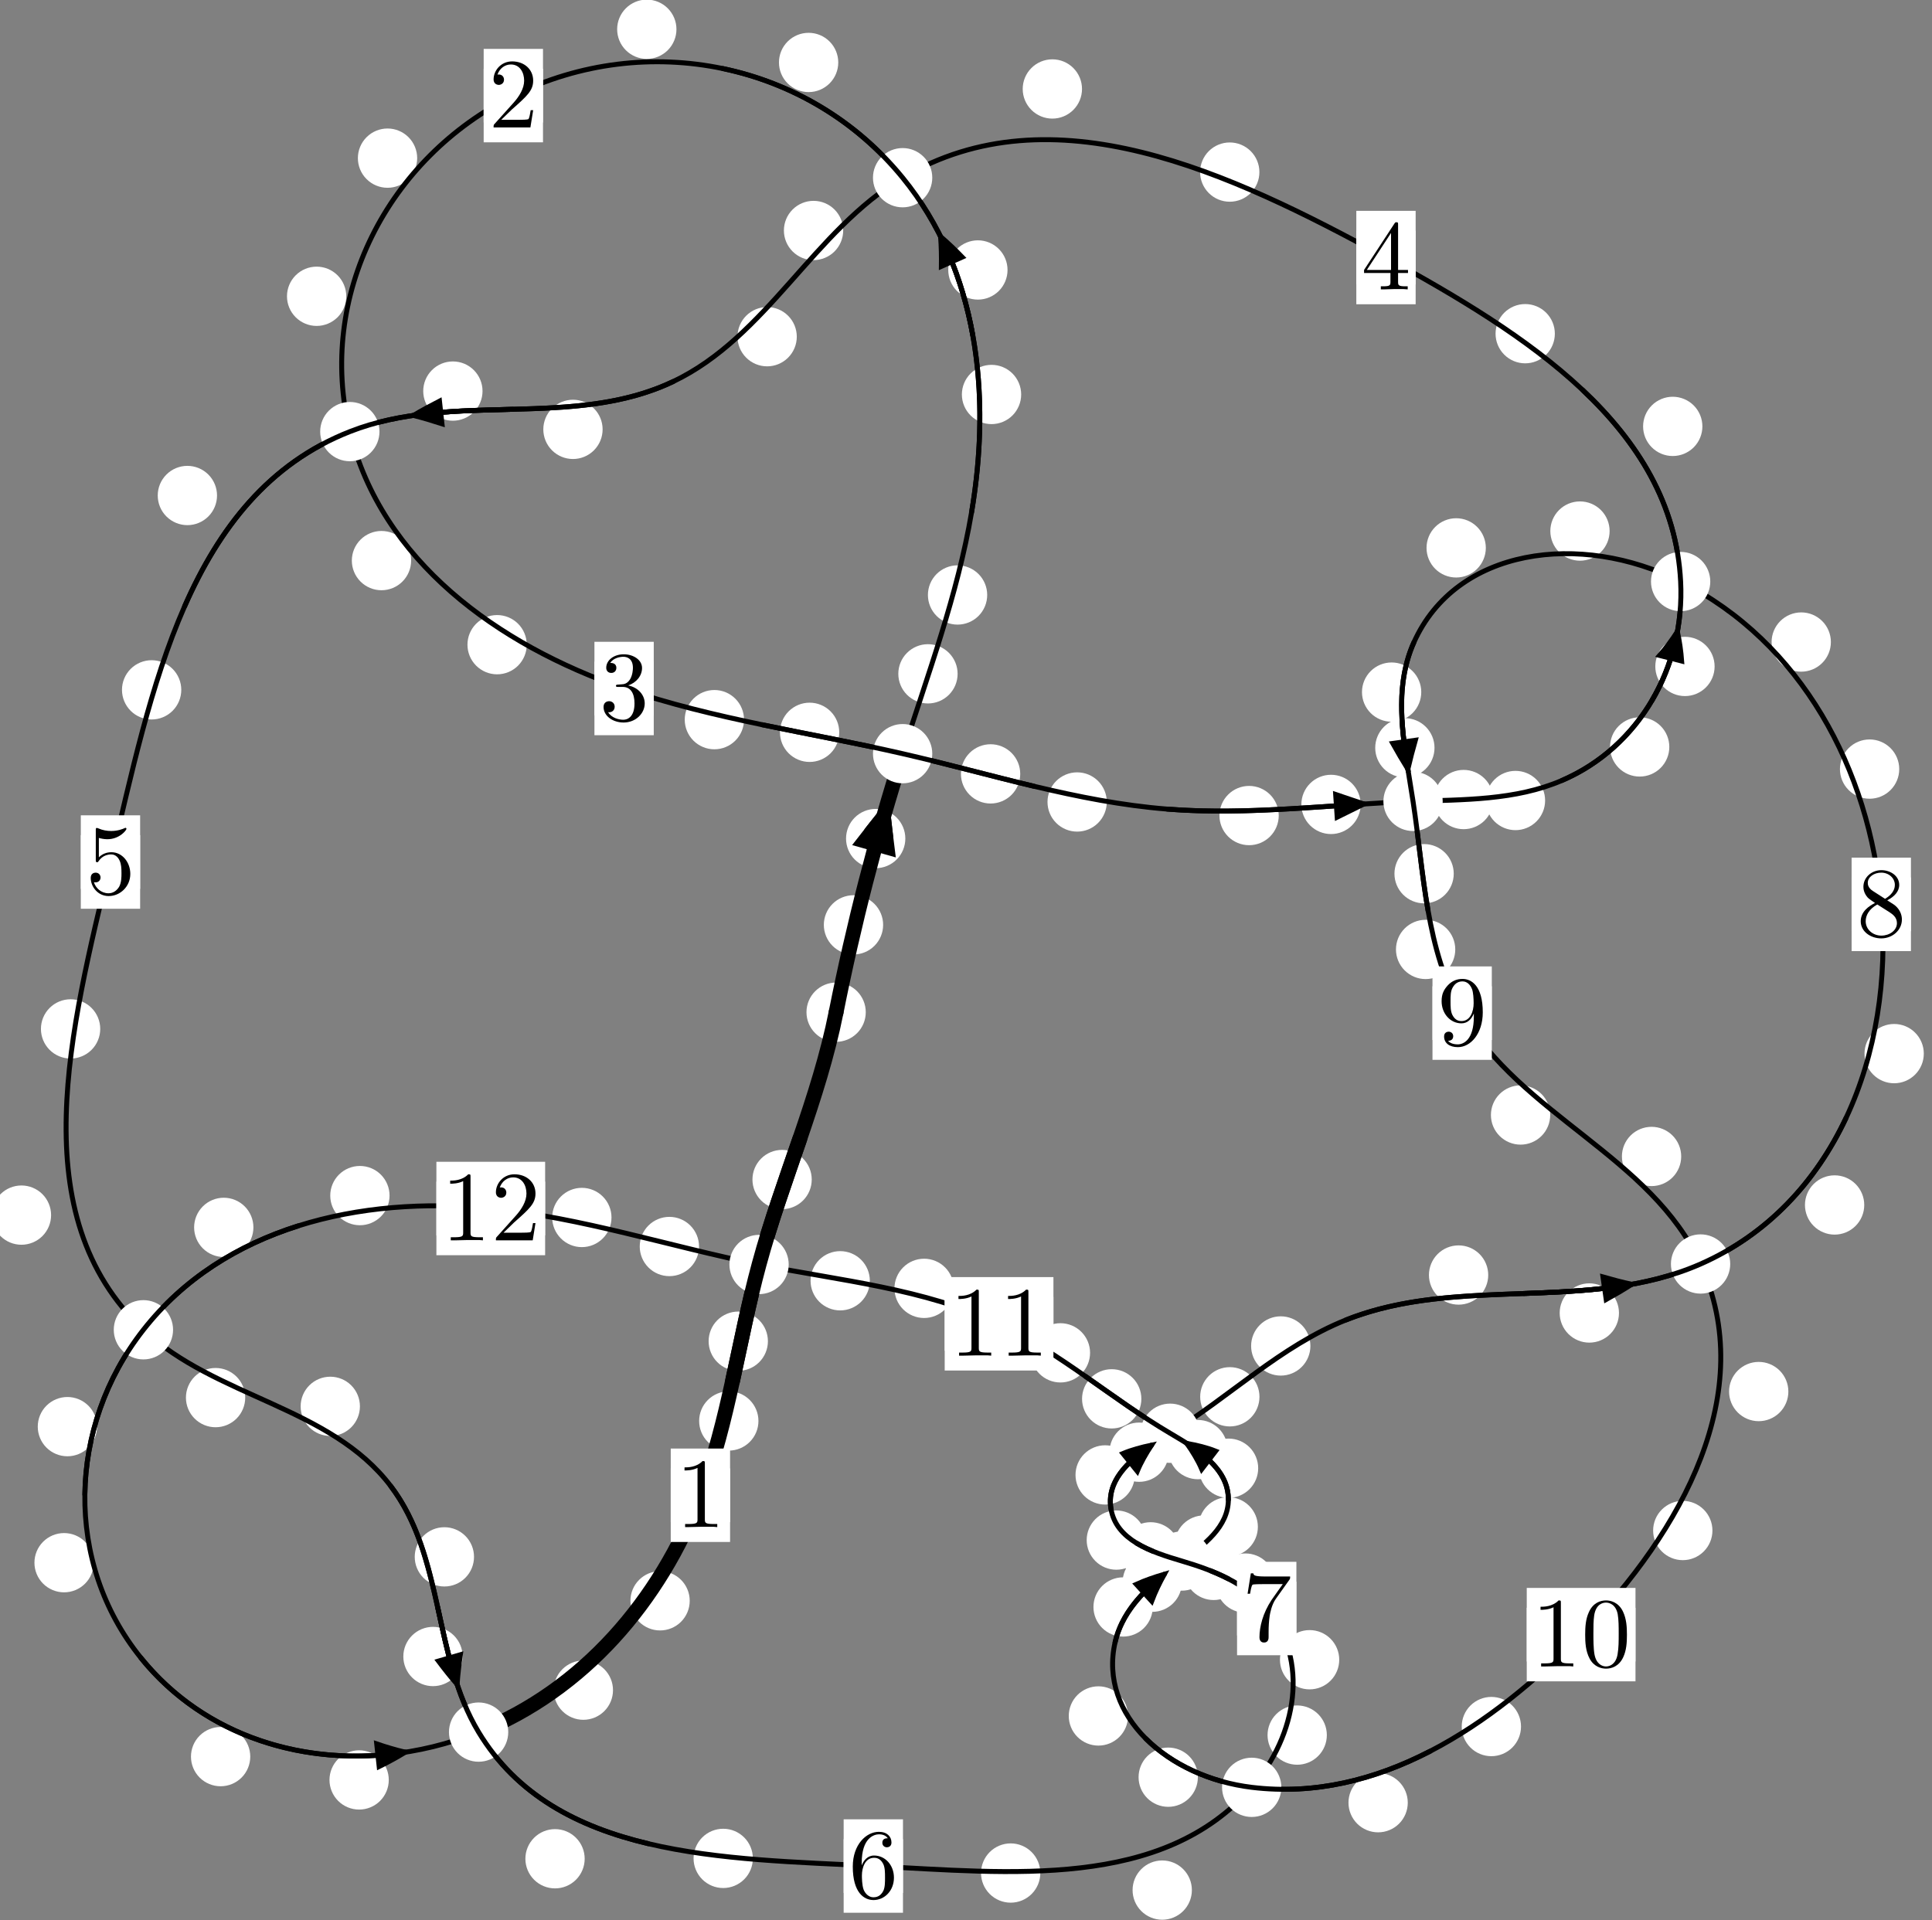 <?xml version="1.0"?>
<!-- Created by MetaPost 1.999 on 2021.07.06:0014 -->
<svg version="1.1" xmlns="http://www.w3.org/2000/svg" xmlns:xlink="http://www.w3.org/1999/xlink" width="194.779" height="193.622" viewBox="0 0 194.779 193.622">
<rect x="0" y="0" width="194.779" height="193.622" fill="#808080" stroke="none"/>
<!-- Original BoundingBox: -91.826279 -117.583771 102.952515 76.037781 -->
  <defs>
    <g transform="scale(0.01,0.01)" id="GLYPHcmr10_48">
      <path style="fill-rule: evenodd;" d="M460 -320C460 -400,455 -480,420 -554C374 -650,292 -666,250 -666C190 -666,117 -640,76 -547C44 -478,39 -400,39 -320C39 -245,43 -155,84 -79C127 2,200 22,249 22C303 22,379 1,423 -94C455 -163,460 -241,460 -320M249 -0C210 -0,151 -25,133 -121C122 -181,122 -273,122 -332C122 -396,122 -462,130 -516C149 -635,224 -644,249 -644C282 -644,348 -626,367 -527C377 -471,377 -395,377 -332C377 -257,377 -189,366 -125C351 -30,294 -0,249 -0"></path>
    </g>
    <g transform="scale(0.01,0.01)" id="GLYPHcmr10_49">
      <path style="fill-rule: evenodd;" d="M294 -640C294 -664,294 -666,271 -666C209 -602,121 -602,89 -602L89 -571C109 -571,168 -571,220 -597L220 -79C220 -43,217 -31,127 -31L95 -31L95 -0L257 -0L130 -3L217 -3L257 -3L297 -3L384 -3L419 -0L419 -31L387 -31C297 -31,294 -42,294 -79"></path>
    </g>
    <g transform="scale(0.01,0.01)" id="GLYPHcmr10_50">
      <path style="fill-rule: evenodd;" d="M127 -77L233 -180C389 -318,449 -372,449 -472C449 -586,359 -666,237 -666C124 -666,50 -574,50 -485C50 -429,100 -429,103 -429C120 -429,155 -441,155 -482C155 -508,137 -534,102 -534C94 -534,92 -534,89 -533C112 -598,166 -635,224 -635C315 -635,358 -554,358 -472C358 -392,308 -313,253 -251L61 -37C50 -26,50 -24,50 -0L421 -0L449 -174L424 -174C419 -144,412 -100,402 -85C395 -77,329 -77,307 -77"></path>
    </g>
    <g transform="scale(0.01,0.01)" id="GLYPHcmr10_51">
      <path style="fill-rule: evenodd;" d="M290 -352C372 -379,430 -449,430 -528C430 -610,342 -666,246 -666C145 -666,69 -606,69 -530C69 -497,91 -478,120 -478C151 -478,171 -500,171 -529C171 -579,124 -579,109 -579C140 -628,206 -641,242 -641C283 -641,338 -619,338 -529C338 -517,336 -459,310 -415C280 -367,246 -364,221 -363C213 -362,189 -360,182 -360C174 -359,167 -358,167 -348C167 -337,174 -337,191 -337L235 -337C317 -337,354 -269,354 -171C354 -35,285 -6,241 -6C198 -6,123 -23,88 -82C123 -77,154 -99,154 -137C154 -173,127 -193,98 -193C74 -193,42 -179,42 -135C42 -44,135 22,244 22C366 22,457 -69,457 -171C457 -253,394 -331,290 -352"></path>
    </g>
    <g transform="scale(0.01,0.01)" id="GLYPHcmr10_52">
      <path style="fill-rule: evenodd;" d="M294 -165L294 -78C294 -42,292 -31,218 -31L197 -31L197 -0L332 -0L238 -3L290 -3L332 -3L374 -3L427 -3L468 -0L468 -31L447 -31C373 -31,371 -42,371 -78L371 -165L471 -165L471 -196L371 -196L371 -651C371 -671,371 -677,355 -677C346 -677,343 -677,335 -665L28 -196L28 -165M300 -196L56 -196L300 -569"></path>
    </g>
    <g transform="scale(0.01,0.01)" id="GLYPHcmr10_53">
      <path style="fill-rule: evenodd;" d="M449 -201C449 -320,367 -420,259 -420C211 -420,168 -404,132 -369L132 -564C152 -558,185 -551,217 -551C340 -551,410 -642,410 -655C410 -661,407 -666,400 -666C399 -666,397 -666,392 -663C372 -654,323 -634,256 -634C216 -634,170 -641,123 -662C115 -665,113 -665,111 -665C101 -665,101 -657,101 -641L101 -345C101 -327,101 -319,115 -319C122 -319,124 -322,128 -328C139 -344,176 -398,257 -398C309 -398,334 -352,342 -334C358 -297,360 -258,360 -208C360 -173,360 -113,336 -71C312 -32,275 -6,229 -6C156 -6,99 -59,82 -118C85 -117,88 -116,99 -116C132 -116,149 -141,149 -165C149 -189,132 -214,99 -214C85 -214,50 -207,50 -161C50 -75,119 22,231 22C347 22,449 -74,449 -201"></path>
    </g>
    <g transform="scale(0.01,0.01)" id="GLYPHcmr10_54">
      <path style="fill-rule: evenodd;" d="M132 -328L132 -352C132 -605,256 -641,307 -641C331 -641,373 -635,395 -601C380 -601,340 -601,340 -556C340 -525,364 -510,386 -510C402 -510,432 -519,432 -558C432 -618,388 -666,305 -666C177 -666,42 -537,42 -316C42 -49,158 22,251 22C362 22,457 -72,457 -204C457 -331,368 -427,257 -427C189 -427,152 -376,132 -328M251 -6C188 -6,158 -66,152 -81C134 -128,134 -208,134 -226C134 -304,166 -404,256 -404C272 -404,318 -404,349 -342C367 -305,367 -254,367 -205C367 -157,367 -107,350 -71C320 -11,274 -6,251 -6"></path>
    </g>
    <g transform="scale(0.01,0.01)" id="GLYPHcmr10_55">
      <path style="fill-rule: evenodd;" d="M476 -609C485 -621,485 -623,485 -644L242 -644C120 -644,118 -657,114 -676L89 -676L56 -470L81 -470C84 -486,93 -549,106 -561C113 -567,191 -567,204 -567L411 -567C400 -551,321 -442,299 -409C209 -274,176 -135,176 -33C176 -23,176 22,222 22C268 22,268 -23,268 -33L268 -84C268 -139,271 -194,279 -248C283 -271,297 -357,341 -419"></path>
    </g>
    <g transform="scale(0.01,0.01)" id="GLYPHcmr10_56">
      <path style="fill-rule: evenodd;" d="M163 -457C117 -487,113 -521,113 -538C113 -599,178 -641,249 -641C322 -641,386 -589,386 -517C386 -460,347 -412,287 -377M309 -362C381 -399,430 -451,430 -517C430 -609,341 -666,250 -666C150 -666,69 -592,69 -499C69 -481,71 -436,113 -389C124 -377,161 -352,186 -335C128 -306,42 -250,42 -151C42 -45,144 22,249 22C362 22,457 -61,457 -168C457 -204,446 -249,408 -291C389 -312,373 -322,309 -362M209 -320L332 -242C360 -223,407 -193,407 -132C407 -58,332 -6,250 -6C164 -6,92 -68,92 -151C92 -209,124 -273,209 -320"></path>
    </g>
    <g transform="scale(0.01,0.01)" id="GLYPHcmr10_57">
      <path style="fill-rule: evenodd;" d="M367 -318L367 -286C367 -52,263 -6,205 -6C188 -6,134 -8,107 -42C151 -42,159 -71,159 -88C159 -119,135 -134,113 -134C97 -134,67 -125,67 -86C67 -19,121 22,206 22C335 22,457 -114,457 -329C457 -598,342 -666,253 -666C198 -666,149 -648,106 -603C65 -558,42 -516,42 -441C42 -316,130 -218,242 -218C303 -218,344 -260,367 -318M243 -241C227 -241,181 -241,150 -304C132 -341,132 -391,132 -440C132 -494,132 -541,153 -578C180 -628,218 -641,253 -641C299 -641,332 -607,349 -562C361 -530,365 -467,365 -421C365 -338,331 -241,243 -241"></path>
    </g>
  </defs>
  <path d="M89.035 93.261C89.035 92.469,88.72 91.708,88.159 91.148C87.599 90.587,86.839 90.273,86.046 90.273C85.253 90.273,84.493 90.587,83.933 91.148C83.372 91.708,83.057 92.469,83.057 93.261C83.057 94.054,83.372 94.814,83.933 95.375C84.493 95.935,85.253 96.25,86.046 96.25C86.839 96.25,87.599 95.935,88.159 95.375C88.72 94.814,89.035 94.054,89.035 93.261Z" style="fill: rgb(100%,100%,100%);stroke: none;"></path>
  <path d="M87.284 102.068C87.284 101.275,86.969 100.515,86.409 99.955C85.848 99.394,85.088 99.079,84.295 99.079C83.503 99.079,82.742 99.394,82.182 99.955C81.621 100.515,81.307 101.275,81.307 102.068C81.307 102.861,81.621 103.621,82.182 104.181C82.742 104.742,83.503 105.057,84.295 105.057C85.088 105.057,85.848 104.742,86.409 104.181C86.969 103.621,87.284 102.861,87.284 102.068Z" style="fill: rgb(100%,100%,100%);stroke: none;"></path>
  <path d="M96.544 67.948C96.544 67.155,96.229 66.395,95.668 65.834C95.108 65.274,94.348 64.959,93.555 64.959C92.762 64.959,92.002 65.274,91.442 65.834C90.881 66.395,90.566 67.155,90.566 67.948C90.566 68.74,90.881 69.5,91.442 70.061C92.002 70.621,92.762 70.936,93.555 70.936C94.348 70.936,95.108 70.621,95.668 70.061C96.229 69.5,96.544 68.74,96.544 67.948Z" style="fill: rgb(100%,100%,100%);stroke: none;"></path>
  <path d="M91.273 84.559C91.273 83.766,90.958 83.006,90.398 82.445C89.837 81.885,89.077 81.57,88.284 81.57C87.492 81.57,86.732 81.885,86.171 82.445C85.611 83.006,85.296 83.766,85.296 84.559C85.296 85.351,85.611 86.111,86.171 86.672C86.732 87.232,87.492 87.547,88.284 87.547C89.077 87.547,89.837 87.232,90.398 86.672C90.958 86.111,91.273 85.351,91.273 84.559Z" style="fill: rgb(100%,100%,100%);stroke: none;"></path>
  <path d="M102.952 39.779C102.952 38.986,102.637 38.226,102.076 37.665C101.516 37.105,100.756 36.79,99.963 36.79C99.17 36.79,98.41 37.105,97.85 37.665C97.289 38.226,96.974 38.986,96.974 39.779C96.974 40.571,97.289 41.331,97.85 41.892C98.41 42.452,99.17 42.767,99.963 42.767C100.756 42.767,101.516 42.452,102.076 41.892C102.637 41.331,102.952 40.571,102.952 39.779Z" style="fill: rgb(100%,100%,100%);stroke: none;"></path>
  <path d="M99.527 59.997C99.527 59.204,99.212 58.444,98.652 57.883C98.091 57.323,97.331 57.008,96.538 57.008C95.746 57.008,94.985 57.323,94.425 57.883C93.865 58.444,93.55 59.204,93.55 59.997C93.55 60.789,93.865 61.549,94.425 62.11C94.985 62.67,95.746 62.985,96.538 62.985C97.331 62.985,98.091 62.67,98.652 62.11C99.212 61.549,99.527 60.789,99.527 59.997Z" style="fill: rgb(100%,100%,100%);stroke: none;"></path>
  <path d="M84.511 6.298C84.511 5.505,84.196 4.745,83.635 4.185C83.075 3.624,82.315 3.309,81.522 3.309C80.729 3.309,79.969 3.624,79.409 4.185C78.848 4.745,78.533 5.505,78.533 6.298C78.533 7.091,78.848 7.851,79.409 8.411C79.969 8.972,80.729 9.287,81.522 9.287C82.315 9.287,83.075 8.972,83.635 8.411C84.196 7.851,84.511 7.091,84.511 6.298Z" style="fill: rgb(100%,100%,100%);stroke: none;"></path>
  <path d="M101.577 27.223C101.577 26.431,101.262 25.67,100.702 25.11C100.141 24.549,99.381 24.234,98.589 24.234C97.796 24.234,97.036 24.549,96.475 25.11C95.915 25.67,95.6 26.431,95.6 27.223C95.6 28.016,95.915 28.776,96.475 29.337C97.036 29.897,97.796 30.212,98.589 30.212C99.381 30.212,100.141 29.897,100.702 29.337C101.262 28.776,101.577 28.016,101.577 27.223Z" style="fill: rgb(100%,100%,100%);stroke: none;"></path>
  <path d="M42.059 15.947C42.059 15.154,41.744 14.394,41.183 13.834C40.623 13.273,39.863 12.958,39.07 12.958C38.277 12.958,37.517 13.273,36.957 13.834C36.396 14.394,36.081 15.154,36.081 15.947C36.081 16.74,36.396 17.5,36.957 18.06C37.517 18.621,38.277 18.936,39.07 18.936C39.863 18.936,40.623 18.621,41.183 18.06C41.744 17.5,42.059 16.74,42.059 15.947Z" style="fill: rgb(100%,100%,100%);stroke: none;"></path>
  <path d="M68.198 2.951C68.198 2.158,67.883 1.398,67.322 0.838C66.762 0.277,66.002 -0.038,65.209 -0.038C64.416 -0.038,63.656 0.277,63.096 0.838C62.535 1.398,62.22 2.158,62.22 2.951C62.22 3.744,62.535 4.504,63.096 5.064C63.656 5.625,64.416 5.94,65.209 5.94C66.002 5.94,66.762 5.625,67.322 5.064C67.883 4.504,68.198 3.744,68.198 2.951Z" style="fill: rgb(100%,100%,100%);stroke: none;"></path>
  <path d="M41.449 56.53C41.449 55.738,41.134 54.977,40.573 54.417C40.013 53.857,39.253 53.542,38.46 53.542C37.667 53.542,36.907 53.857,36.347 54.417C35.786 54.977,35.471 55.738,35.471 56.53C35.471 57.323,35.786 58.083,36.347 58.644C36.907 59.204,37.667 59.519,38.46 59.519C39.253 59.519,40.013 59.204,40.573 58.644C41.134 58.083,41.449 57.323,41.449 56.53Z" style="fill: rgb(100%,100%,100%);stroke: none;"></path>
  <path d="M34.91 29.877C34.91 29.084,34.595 28.324,34.035 27.764C33.474 27.203,32.714 26.888,31.921 26.888C31.129 26.888,30.369 27.203,29.808 27.764C29.248 28.324,28.933 29.084,28.933 29.877C28.933 30.67,29.248 31.43,29.808 31.99C30.369 32.551,31.129 32.866,31.921 32.866C32.714 32.866,33.474 32.551,34.035 31.99C34.595 31.43,34.91 30.67,34.91 29.877Z" style="fill: rgb(100%,100%,100%);stroke: none;"></path>
  <path d="M75.01 72.569C75.01 71.776,74.695 71.016,74.135 70.456C73.575 69.895,72.814 69.58,72.022 69.58C71.229 69.58,70.469 69.895,69.908 70.456C69.348 71.016,69.033 71.776,69.033 72.569C69.033 73.362,69.348 74.122,69.908 74.682C70.469 75.243,71.229 75.558,72.022 75.558C72.814 75.558,73.575 75.243,74.135 74.682C74.695 74.122,75.01 73.362,75.01 72.569Z" style="fill: rgb(100%,100%,100%);stroke: none;"></path>
  <path d="M53.105 65.01C53.105 64.217,52.79 63.457,52.23 62.896C51.669 62.336,50.909 62.021,50.116 62.021C49.324 62.021,48.563 62.336,48.003 62.896C47.443 63.457,47.128 64.217,47.128 65.01C47.128 65.802,47.443 66.562,48.003 67.123C48.563 67.683,49.324 67.998,50.116 67.998C50.909 67.998,51.669 67.683,52.23 67.123C52.79 66.562,53.105 65.802,53.105 65.01Z" style="fill: rgb(100%,100%,100%);stroke: none;"></path>
  <path d="M102.857 78.037C102.857 77.245,102.542 76.484,101.982 75.924C101.421 75.363,100.661 75.049,99.868 75.049C99.076 75.049,98.315 75.363,97.755 75.924C97.194 76.484,96.879 77.245,96.879 78.037C96.879 78.83,97.194 79.59,97.755 80.151C98.315 80.711,99.076 81.026,99.868 81.026C100.661 81.026,101.421 80.711,101.982 80.151C102.542 79.59,102.857 78.83,102.857 78.037Z" style="fill: rgb(100%,100%,100%);stroke: none;"></path>
  <path d="M84.61 73.846C84.61 73.053,84.295 72.293,83.735 71.732C83.174 71.172,82.414 70.857,81.622 70.857C80.829 70.857,80.069 71.172,79.508 71.732C78.948 72.293,78.633 73.053,78.633 73.846C78.633 74.638,78.948 75.398,79.508 75.959C80.069 76.519,80.829 76.834,81.622 76.834C82.414 76.834,83.174 76.519,83.735 75.959C84.295 75.398,84.61 74.638,84.61 73.846Z" style="fill: rgb(100%,100%,100%);stroke: none;"></path>
  <path d="M128.919 82.24C128.919 81.447,128.604 80.687,128.044 80.126C127.483 79.566,126.723 79.251,125.93 79.251C125.138 79.251,124.377 79.566,123.817 80.126C123.256 80.687,122.941 81.447,122.941 82.24C122.941 83.032,123.256 83.793,123.817 84.353C124.377 84.913,125.138 85.228,125.93 85.228C126.723 85.228,127.483 84.913,128.044 84.353C128.604 83.793,128.919 83.032,128.919 82.24Z" style="fill: rgb(100%,100%,100%);stroke: none;"></path>
  <path d="M111.584 80.87C111.584 80.078,111.269 79.318,110.708 78.757C110.148 78.197,109.388 77.882,108.595 77.882C107.802 77.882,107.042 78.197,106.482 78.757C105.921 79.318,105.606 80.078,105.606 80.87C105.606 81.663,105.921 82.423,106.482 82.984C107.042 83.544,107.802 83.859,108.595 83.859C109.388 83.859,110.148 83.544,110.708 82.984C111.269 82.423,111.584 81.663,111.584 80.87Z" style="fill: rgb(100%,100%,100%);stroke: none;"></path>
  <path d="M150.548 80.625C150.548 79.833,150.233 79.072,149.673 78.512C149.112 77.951,148.352 77.636,147.559 77.636C146.767 77.636,146.006 77.951,145.446 78.512C144.885 79.072,144.571 79.833,144.571 80.625C144.571 81.418,144.885 82.178,145.446 82.739C146.006 83.299,146.767 83.614,147.559 83.614C148.352 83.614,149.112 83.299,149.673 82.739C150.233 82.178,150.548 81.418,150.548 80.625Z" style="fill: rgb(100%,100%,100%);stroke: none;"></path>
  <path d="M137.179 81.116C137.179 80.324,136.864 79.563,136.303 79.003C135.743 78.442,134.983 78.127,134.19 78.127C133.397 78.127,132.637 78.442,132.077 79.003C131.516 79.563,131.201 80.324,131.201 81.116C131.201 81.909,131.516 82.669,132.077 83.23C132.637 83.79,133.397 84.105,134.19 84.105C134.983 84.105,135.743 83.79,136.303 83.23C136.864 82.669,137.179 81.909,137.179 81.116Z" style="fill: rgb(100%,100%,100%);stroke: none;"></path>
  <path d="M168.296 75.32C168.296 74.528,167.981 73.767,167.421 73.207C166.861 72.646,166.1 72.332,165.308 72.332C164.515 72.332,163.755 72.646,163.194 73.207C162.634 73.767,162.319 74.528,162.319 75.32C162.319 76.113,162.634 76.873,163.194 77.434C163.755 77.994,164.515 78.309,165.308 78.309C166.1 78.309,166.861 77.994,167.421 77.434C167.981 76.873,168.296 76.113,168.296 75.32Z" style="fill: rgb(100%,100%,100%);stroke: none;"></path>
  <path d="M155.774 80.722C155.774 79.929,155.459 79.169,154.899 78.609C154.338 78.048,153.578 77.733,152.786 77.733C151.993 77.733,151.233 78.048,150.672 78.609C150.112 79.169,149.797 79.929,149.797 80.722C149.797 81.515,150.112 82.275,150.672 82.835C151.233 83.396,151.993 83.711,152.786 83.711C153.578 83.711,154.338 83.396,154.899 82.835C155.459 82.275,155.774 81.515,155.774 80.722Z" style="fill: rgb(100%,100%,100%);stroke: none;"></path>
  <path d="M171.63 42.997C171.63 42.204,171.315 41.444,170.755 40.883C170.194 40.323,169.434 40.008,168.641 40.008C167.849 40.008,167.088 40.323,166.528 40.883C165.967 41.444,165.653 42.204,165.653 42.997C165.653 43.789,165.967 44.549,166.528 45.11C167.088 45.67,167.849 45.985,168.641 45.985C169.434 45.985,170.194 45.67,170.755 45.11C171.315 44.549,171.63 43.789,171.63 42.997Z" style="fill: rgb(100%,100%,100%);stroke: none;"></path>
  <path d="M172.862 67.203C172.862 66.41,172.547 65.65,171.986 65.089C171.426 64.529,170.666 64.214,169.873 64.214C169.08 64.214,168.32 64.529,167.76 65.089C167.199 65.65,166.884 66.41,166.884 67.203C166.884 67.995,167.199 68.755,167.76 69.316C168.32 69.876,169.08 70.191,169.873 70.191C170.666 70.191,171.426 69.876,171.986 69.316C172.547 68.755,172.862 67.995,172.862 67.203Z" style="fill: rgb(100%,100%,100%);stroke: none;"></path>
  <path d="M126.969 17.354C126.969 16.561,126.654 15.801,126.093 15.24C125.533 14.68,124.773 14.365,123.98 14.365C123.187 14.365,122.427 14.68,121.867 15.24C121.306 15.801,120.991 16.561,120.991 17.354C120.991 18.146,121.306 18.907,121.867 19.467C122.427 20.028,123.187 20.342,123.98 20.342C124.773 20.342,125.533 20.028,126.093 19.467C126.654 18.907,126.969 18.146,126.969 17.354Z" style="fill: rgb(100%,100%,100%);stroke: none;"></path>
  <path d="M156.755 33.649C156.755 32.857,156.44 32.096,155.88 31.536C155.319 30.975,154.559 30.661,153.766 30.661C152.974 30.661,152.214 30.975,151.653 31.536C151.093 32.096,150.778 32.857,150.778 33.649C150.778 34.442,151.093 35.202,151.653 35.763C152.214 36.323,152.974 36.638,153.766 36.638C154.559 36.638,155.319 36.323,155.88 35.763C156.44 35.202,156.755 34.442,156.755 33.649Z" style="fill: rgb(100%,100%,100%);stroke: none;"></path>
  <path d="M85.009 23.242C85.009 22.449,84.694 21.689,84.133 21.128C83.573 20.568,82.813 20.253,82.02 20.253C81.227 20.253,80.467 20.568,79.907 21.128C79.346 21.689,79.031 22.449,79.031 23.242C79.031 24.034,79.346 24.794,79.907 25.355C80.467 25.915,81.227 26.23,82.02 26.23C82.813 26.23,83.573 25.915,84.133 25.355C84.694 24.794,85.009 24.034,85.009 23.242Z" style="fill: rgb(100%,100%,100%);stroke: none;"></path>
  <path d="M109.085 8.971C109.085 8.178,108.77 7.418,108.209 6.858C107.649 6.297,106.889 5.982,106.096 5.982C105.303 5.982,104.543 6.297,103.983 6.858C103.422 7.418,103.107 8.178,103.107 8.971C103.107 9.764,103.422 10.524,103.983 11.084C104.543 11.645,105.303 11.96,106.096 11.96C106.889 11.96,107.649 11.645,108.209 11.084C108.77 10.524,109.085 9.764,109.085 8.971Z" style="fill: rgb(100%,100%,100%);stroke: none;"></path>
  <path d="M60.754 43.297C60.754 42.505,60.439 41.745,59.878 41.184C59.318 40.624,58.558 40.309,57.765 40.309C56.972 40.309,56.212 40.624,55.652 41.184C55.091 41.745,54.776 42.505,54.776 43.297C54.776 44.09,55.091 44.85,55.652 45.411C56.212 45.971,56.972 46.286,57.765 46.286C58.558 46.286,59.318 45.971,59.878 45.411C60.439 44.85,60.754 44.09,60.754 43.297Z" style="fill: rgb(100%,100%,100%);stroke: none;"></path>
  <path d="M80.33 33.952C80.33 33.159,80.015 32.399,79.454 31.839C78.894 31.278,78.134 30.963,77.341 30.963C76.548 30.963,75.788 31.278,75.228 31.839C74.667 32.399,74.352 33.159,74.352 33.952C74.352 34.745,74.667 35.505,75.228 36.065C75.788 36.626,76.548 36.941,77.341 36.941C78.134 36.941,78.894 36.626,79.454 36.065C80.015 35.505,80.33 34.745,80.33 33.952Z" style="fill: rgb(100%,100%,100%);stroke: none;"></path>
  <path d="M21.88 49.966C21.88 49.173,21.565 48.413,21.005 47.853C20.444 47.292,19.684 46.977,18.891 46.977C18.099 46.977,17.338 47.292,16.778 47.853C16.217 48.413,15.903 49.173,15.903 49.966C15.903 50.759,16.217 51.519,16.778 52.079C17.338 52.64,18.099 52.955,18.891 52.955C19.684 52.955,20.444 52.64,21.005 52.079C21.565 51.519,21.88 50.759,21.88 49.966Z" style="fill: rgb(100%,100%,100%);stroke: none;"></path>
  <path d="M48.647 39.435C48.647 38.643,48.332 37.882,47.771 37.322C47.211 36.761,46.451 36.447,45.658 36.447C44.865 36.447,44.105 36.761,43.545 37.322C42.984 37.882,42.669 38.643,42.669 39.435C42.669 40.228,42.984 40.988,43.545 41.549C44.105 42.109,44.865 42.424,45.658 42.424C46.451 42.424,47.211 42.109,47.771 41.549C48.332 40.988,48.647 40.228,48.647 39.435Z" style="fill: rgb(100%,100%,100%);stroke: none;"></path>
  <path d="M10.105 103.753C10.105 102.961,9.79 102.2,9.229 101.64C8.669 101.079,7.908 100.765,7.116 100.765C6.323 100.765,5.563 101.079,5.002 101.64C4.442 102.2,4.127 102.961,4.127 103.753C4.127 104.546,4.442 105.306,5.002 105.867C5.563 106.427,6.323 106.742,7.116 106.742C7.908 106.742,8.669 106.427,9.229 105.867C9.79 105.306,10.105 104.546,10.105 103.753Z" style="fill: rgb(100%,100%,100%);stroke: none;"></path>
  <path d="M18.276 69.563C18.276 68.771,17.961 68.011,17.4 67.45C16.84 66.89,16.08 66.575,15.287 66.575C14.494 66.575,13.734 66.89,13.174 67.45C12.613 68.011,12.298 68.771,12.298 69.563C12.298 70.356,12.613 71.116,13.174 71.677C13.734 72.237,14.494 72.552,15.287 72.552C16.08 72.552,16.84 72.237,17.4 71.677C17.961 71.116,18.276 70.356,18.276 69.563Z" style="fill: rgb(100%,100%,100%);stroke: none;"></path>
  <path d="M24.722 140.934C24.722 140.141,24.407 139.381,23.847 138.82C23.286 138.26,22.526 137.945,21.734 137.945C20.941 137.945,20.181 138.26,19.62 138.82C19.06 139.381,18.745 140.141,18.745 140.934C18.745 141.726,19.06 142.486,19.62 143.047C20.181 143.607,20.941 143.922,21.734 143.922C22.526 143.922,23.286 143.607,23.847 143.047C24.407 142.486,24.722 141.726,24.722 140.934Z" style="fill: rgb(100%,100%,100%);stroke: none;"></path>
  <path d="M5.151 122.531C5.151 121.738,4.836 120.978,4.276 120.417C3.715 119.857,2.955 119.542,2.162 119.542C1.37 119.542,0.61 119.857,0.049 120.417C-0.511 120.978,-0.826 121.738,-0.826 122.531C-0.826 123.323,-0.511 124.083,0.049 124.644C0.61 125.204,1.37 125.519,2.162 125.519C2.955 125.519,3.715 125.204,4.276 124.644C4.836 124.083,5.151 123.323,5.151 122.531Z" style="fill: rgb(100%,100%,100%);stroke: none;"></path>
  <path d="M47.789 156.992C47.789 156.199,47.474 155.439,46.914 154.878C46.353 154.318,45.593 154.003,44.801 154.003C44.008 154.003,43.248 154.318,42.687 154.878C42.127 155.439,41.812 156.199,41.812 156.992C41.812 157.784,42.127 158.545,42.687 159.105C43.248 159.666,44.008 159.98,44.801 159.98C45.593 159.98,46.353 159.666,46.914 159.105C47.474 158.545,47.789 157.784,47.789 156.992Z" style="fill: rgb(100%,100%,100%);stroke: none;"></path>
  <path d="M36.287 141.813C36.287 141.021,35.972 140.26,35.412 139.7C34.851 139.139,34.091 138.825,33.298 138.825C32.506 138.825,31.745 139.139,31.185 139.7C30.625 140.26,30.31 141.021,30.31 141.813C30.31 142.606,30.625 143.366,31.185 143.927C31.745 144.487,32.506 144.802,33.298 144.802C34.091 144.802,34.851 144.487,35.412 143.927C35.972 143.366,36.287 142.606,36.287 141.813Z" style="fill: rgb(100%,100%,100%);stroke: none;"></path>
  <path d="M58.946 187.435C58.946 186.642,58.631 185.882,58.07 185.321C57.51 184.761,56.75 184.446,55.957 184.446C55.164 184.446,54.404 184.761,53.844 185.321C53.283 185.882,52.968 186.642,52.968 187.435C52.968 188.227,53.283 188.988,53.844 189.548C54.404 190.109,55.164 190.423,55.957 190.423C56.75 190.423,57.51 190.109,58.07 189.548C58.631 188.988,58.946 188.227,58.946 187.435Z" style="fill: rgb(100%,100%,100%);stroke: none;"></path>
  <path d="M46.641 167.04C46.641 166.248,46.326 165.487,45.765 164.927C45.205 164.366,44.445 164.051,43.652 164.051C42.859 164.051,42.099 164.366,41.539 164.927C40.978 165.487,40.663 166.248,40.663 167.04C40.663 167.833,40.978 168.593,41.539 169.154C42.099 169.714,42.859 170.029,43.652 170.029C44.445 170.029,45.205 169.714,45.765 169.154C46.326 168.593,46.641 167.833,46.641 167.04Z" style="fill: rgb(100%,100%,100%);stroke: none;"></path>
  <path d="M104.882 188.874C104.882 188.081,104.567 187.321,104.007 186.761C103.446 186.2,102.686 185.885,101.894 185.885C101.101 185.885,100.341 186.2,99.78 186.761C99.22 187.321,98.905 188.081,98.905 188.874C98.905 189.667,99.22 190.427,99.78 190.987C100.341 191.548,101.101 191.863,101.894 191.863C102.686 191.863,103.446 191.548,104.007 190.987C104.567 190.427,104.882 189.667,104.882 188.874Z" style="fill: rgb(100%,100%,100%);stroke: none;"></path>
  <path d="M75.901 187.397C75.901 186.605,75.586 185.845,75.025 185.284C74.465 184.724,73.705 184.409,72.912 184.409C72.119 184.409,71.359 184.724,70.799 185.284C70.238 185.845,69.923 186.605,69.923 187.397C69.923 188.19,70.238 188.95,70.799 189.511C71.359 190.071,72.119 190.386,72.912 190.386C73.705 190.386,74.465 190.071,75.025 189.511C75.586 188.95,75.901 188.19,75.901 187.397Z" style="fill: rgb(100%,100%,100%);stroke: none;"></path>
  <path d="M133.768 174.964C133.768 174.171,133.454 173.411,132.893 172.851C132.333 172.29,131.572 171.975,130.78 171.975C129.987 171.975,129.227 172.29,128.666 172.851C128.106 173.411,127.791 174.171,127.791 174.964C127.791 175.757,128.106 176.517,128.666 177.077C129.227 177.638,129.987 177.953,130.78 177.953C131.572 177.953,132.333 177.638,132.893 177.077C133.454 176.517,133.768 175.757,133.768 174.964Z" style="fill: rgb(100%,100%,100%);stroke: none;"></path>
  <path d="M120.162 190.595C120.162 189.802,119.847 189.042,119.286 188.482C118.726 187.921,117.966 187.606,117.173 187.606C116.38 187.606,115.62 187.921,115.06 188.482C114.499 189.042,114.184 189.802,114.184 190.595C114.184 191.388,114.499 192.148,115.06 192.708C115.62 193.269,116.38 193.584,117.173 193.584C117.966 193.584,118.726 193.269,119.286 192.708C119.847 192.148,120.162 191.388,120.162 190.595Z" style="fill: rgb(100%,100%,100%);stroke: none;"></path>
  <path d="M128.549 159.636C128.549 158.844,128.234 158.083,127.673 157.523C127.113 156.962,126.353 156.647,125.56 156.647C124.767 156.647,124.007 156.962,123.447 157.523C122.886 158.083,122.571 158.844,122.571 159.636C122.571 160.429,122.886 161.189,123.447 161.75C124.007 162.31,124.767 162.625,125.56 162.625C126.353 162.625,127.113 162.31,127.673 161.75C128.234 161.189,128.549 160.429,128.549 159.636Z" style="fill: rgb(100%,100%,100%);stroke: none;"></path>
  <path d="M135.018 167.365C135.018 166.572,134.703 165.812,134.143 165.252C133.583 164.691,132.822 164.376,132.03 164.376C131.237 164.376,130.477 164.691,129.916 165.252C129.356 165.812,129.041 166.572,129.041 167.365C129.041 168.158,129.356 168.918,129.916 169.478C130.477 170.039,131.237 170.354,132.03 170.354C132.822 170.354,133.583 170.039,134.143 169.478C134.703 168.918,135.018 168.158,135.018 167.365Z" style="fill: rgb(100%,100%,100%);stroke: none;"></path>
  <path d="M118.993 156.485C118.993 155.693,118.678 154.933,118.117 154.372C117.557 153.812,116.797 153.497,116.004 153.497C115.211 153.497,114.451 153.812,113.891 154.372C113.33 154.933,113.015 155.693,113.015 156.485C113.015 157.278,113.33 158.038,113.891 158.599C114.451 159.159,115.211 159.474,116.004 159.474C116.797 159.474,117.557 159.159,118.117 158.599C118.678 158.038,118.993 157.278,118.993 156.485Z" style="fill: rgb(100%,100%,100%);stroke: none;"></path>
  <path d="M125.345 158.357C125.345 157.565,125.03 156.804,124.47 156.244C123.909 155.683,123.149 155.369,122.357 155.369C121.564 155.369,120.804 155.683,120.243 156.244C119.683 156.804,119.368 157.565,119.368 158.357C119.368 159.15,119.683 159.91,120.243 160.471C120.804 161.031,121.564 161.346,122.357 161.346C123.149 161.346,123.909 161.031,124.47 160.471C125.03 159.91,125.345 159.15,125.345 158.357Z" style="fill: rgb(100%,100%,100%);stroke: none;"></path>
  <path d="M114.408 148.729C114.408 147.937,114.093 147.176,113.532 146.616C112.972 146.056,112.212 145.741,111.419 145.741C110.626 145.741,109.866 146.056,109.306 146.616C108.745 147.176,108.43 147.937,108.43 148.729C108.43 149.522,108.745 150.282,109.306 150.843C109.866 151.403,110.626 151.718,111.419 151.718C112.212 151.718,112.972 151.403,113.532 150.843C114.093 150.282,114.408 149.522,114.408 148.729Z" style="fill: rgb(100%,100%,100%);stroke: none;"></path>
  <path d="M115.534 155.3C115.534 154.508,115.219 153.747,114.659 153.187C114.098 152.626,113.338 152.312,112.545 152.312C111.753 152.312,110.992 152.626,110.432 153.187C109.872 153.747,109.557 154.508,109.557 155.3C109.557 156.093,109.872 156.853,110.432 157.414C110.992 157.974,111.753 158.289,112.545 158.289C113.338 158.289,114.098 157.974,114.659 157.414C115.219 156.853,115.534 156.093,115.534 155.3Z" style="fill: rgb(100%,100%,100%);stroke: none;"></path>
  <path d="M126.976 140.851C126.976 140.058,126.662 139.298,126.101 138.738C125.541 138.177,124.78 137.862,123.988 137.862C123.195 137.862,122.435 138.177,121.874 138.738C121.314 139.298,120.999 140.058,120.999 140.851C120.999 141.644,121.314 142.404,121.874 142.964C122.435 143.525,123.195 143.84,123.988 143.84C124.78 143.84,125.541 143.525,126.101 142.964C126.662 142.404,126.976 141.644,126.976 140.851Z" style="fill: rgb(100%,100%,100%);stroke: none;"></path>
  <path d="M117.831 146.438C117.831 145.645,117.516 144.885,116.956 144.324C116.396 143.764,115.635 143.449,114.843 143.449C114.05 143.449,113.29 143.764,112.729 144.324C112.169 144.885,111.854 145.645,111.854 146.438C111.854 147.23,112.169 147.991,112.729 148.551C113.29 149.112,114.05 149.426,114.843 149.426C115.635 149.426,116.396 149.112,116.956 148.551C117.516 147.991,117.831 147.23,117.831 146.438Z" style="fill: rgb(100%,100%,100%);stroke: none;"></path>
  <path d="M150.039 128.572C150.039 127.779,149.724 127.019,149.164 126.458C148.603 125.898,147.843 125.583,147.05 125.583C146.258 125.583,145.497 125.898,144.937 126.458C144.377 127.019,144.062 127.779,144.062 128.572C144.062 129.364,144.377 130.124,144.937 130.685C145.497 131.245,146.258 131.56,147.05 131.56C147.843 131.56,148.603 131.245,149.164 130.685C149.724 130.124,150.039 129.364,150.039 128.572Z" style="fill: rgb(100%,100%,100%);stroke: none;"></path>
  <path d="M132.111 135.725C132.111 134.932,131.796 134.172,131.236 133.612C130.675 133.051,129.915 132.736,129.122 132.736C128.33 132.736,127.57 133.051,127.009 133.612C126.449 134.172,126.134 134.932,126.134 135.725C126.134 136.518,126.449 137.278,127.009 137.838C127.57 138.399,128.33 138.714,129.122 138.714C129.915 138.714,130.675 138.399,131.236 137.838C131.796 137.278,132.111 136.518,132.111 135.725Z" style="fill: rgb(100%,100%,100%);stroke: none;"></path>
  <path d="M187.949 121.508C187.949 120.715,187.634 119.955,187.073 119.395C186.513 118.834,185.753 118.519,184.96 118.519C184.167 118.519,183.407 118.834,182.847 119.395C182.286 119.955,181.971 120.715,181.971 121.508C181.971 122.301,182.286 123.061,182.847 123.621C183.407 124.182,184.167 124.497,184.96 124.497C185.753 124.497,186.513 124.182,187.073 123.621C187.634 123.061,187.949 122.301,187.949 121.508Z" style="fill: rgb(100%,100%,100%);stroke: none;"></path>
  <path d="M163.22 132.4C163.22 131.607,162.905 130.847,162.345 130.287C161.784 129.726,161.024 129.411,160.231 129.411C159.439 129.411,158.679 129.726,158.118 130.287C157.558 130.847,157.243 131.607,157.243 132.4C157.243 133.193,157.558 133.953,158.118 134.513C158.679 135.074,159.439 135.389,160.231 135.389C161.024 135.389,161.784 135.074,162.345 134.513C162.905 133.953,163.22 133.193,163.22 132.4Z" style="fill: rgb(100%,100%,100%);stroke: none;"></path>
  <path d="M191.476 77.554C191.476 76.761,191.161 76.001,190.6 75.441C190.04 74.88,189.28 74.565,188.487 74.565C187.694 74.565,186.934 74.88,186.374 75.441C185.813 76.001,185.498 76.761,185.498 77.554C185.498 78.347,185.813 79.107,186.374 79.667C186.934 80.228,187.694 80.543,188.487 80.543C189.28 80.543,190.04 80.228,190.6 79.667C191.161 79.107,191.476 78.347,191.476 77.554Z" style="fill: rgb(100%,100%,100%);stroke: none;"></path>
  <path d="M193.953 106.246C193.953 105.453,193.638 104.693,193.077 104.133C192.517 103.572,191.756 103.257,190.964 103.257C190.171 103.257,189.411 103.572,188.85 104.133C188.29 104.693,187.975 105.453,187.975 106.246C187.975 107.039,188.29 107.799,188.85 108.359C189.411 108.92,190.171 109.235,190.964 109.235C191.756 109.235,192.517 108.92,193.077 108.359C193.638 107.799,193.953 107.039,193.953 106.246Z" style="fill: rgb(100%,100%,100%);stroke: none;"></path>
  <path d="M162.277 53.55C162.277 52.758,161.962 51.998,161.402 51.437C160.841 50.877,160.081 50.562,159.289 50.562C158.496 50.562,157.736 50.877,157.175 51.437C156.615 51.998,156.3 52.758,156.3 53.55C156.3 54.343,156.615 55.103,157.175 55.664C157.736 56.224,158.496 56.539,159.289 56.539C160.081 56.539,160.841 56.224,161.402 55.664C161.962 55.103,162.277 54.343,162.277 53.55Z" style="fill: rgb(100%,100%,100%);stroke: none;"></path>
  <path d="M184.585 64.742C184.585 63.949,184.27 63.189,183.71 62.629C183.149 62.068,182.389 61.753,181.596 61.753C180.804 61.753,180.044 62.068,179.483 62.629C178.923 63.189,178.608 63.949,178.608 64.742C178.608 65.535,178.923 66.295,179.483 66.855C180.044 67.416,180.804 67.731,181.596 67.731C182.389 67.731,183.149 67.416,183.71 66.855C184.27 66.295,184.585 65.535,184.585 64.742Z" style="fill: rgb(100%,100%,100%);stroke: none;"></path>
  <path d="M143.288 69.79C143.288 68.998,142.973 68.237,142.413 67.677C141.852 67.117,141.092 66.802,140.3 66.802C139.507 66.802,138.747 67.117,138.186 67.677C137.626 68.237,137.311 68.998,137.311 69.79C137.311 70.583,137.626 71.343,138.186 71.904C138.747 72.464,139.507 72.779,140.3 72.779C141.092 72.779,141.852 72.464,142.413 71.904C142.973 71.343,143.288 70.583,143.288 69.79Z" style="fill: rgb(100%,100%,100%);stroke: none;"></path>
  <path d="M149.797 55.248C149.797 54.455,149.482 53.695,148.921 53.134C148.361 52.574,147.601 52.259,146.808 52.259C146.015 52.259,145.255 52.574,144.695 53.134C144.134 53.695,143.819 54.455,143.819 55.248C143.819 56.04,144.134 56.801,144.695 57.361C145.255 57.922,146.015 58.236,146.808 58.236C147.601 58.236,148.361 57.922,148.921 57.361C149.482 56.801,149.797 56.04,149.797 55.248Z" style="fill: rgb(100%,100%,100%);stroke: none;"></path>
  <path d="M146.562 88.103C146.562 87.311,146.247 86.55,145.687 85.99C145.126 85.43,144.366 85.115,143.574 85.115C142.781 85.115,142.021 85.43,141.46 85.99C140.9 86.55,140.585 87.311,140.585 88.103C140.585 88.896,140.9 89.656,141.46 90.217C142.021 90.777,142.781 91.092,143.574 91.092C144.366 91.092,145.126 90.777,145.687 90.217C146.247 89.656,146.562 88.896,146.562 88.103Z" style="fill: rgb(100%,100%,100%);stroke: none;"></path>
  <path d="M144.623 75.408C144.623 74.615,144.309 73.855,143.748 73.295C143.188 72.734,142.427 72.419,141.635 72.419C140.842 72.419,140.082 72.734,139.521 73.295C138.961 73.855,138.646 74.615,138.646 75.408C138.646 76.201,138.961 76.961,139.521 77.521C140.082 78.082,140.842 78.397,141.635 78.397C142.427 78.397,143.188 78.082,143.748 77.521C144.309 76.961,144.623 76.201,144.623 75.408Z" style="fill: rgb(100%,100%,100%);stroke: none;"></path>
  <path d="M156.288 112.435C156.288 111.643,155.973 110.883,155.412 110.322C154.852 109.762,154.092 109.447,153.299 109.447C152.506 109.447,151.746 109.762,151.186 110.322C150.625 110.883,150.31 111.643,150.31 112.435C150.31 113.228,150.625 113.988,151.186 114.549C151.746 115.109,152.506 115.424,153.299 115.424C154.092 115.424,154.852 115.109,155.412 114.549C155.973 113.988,156.288 113.228,156.288 112.435Z" style="fill: rgb(100%,100%,100%);stroke: none;"></path>
  <path d="M146.716 95.74C146.716 94.947,146.401 94.187,145.841 93.626C145.28 93.066,144.52 92.751,143.727 92.751C142.935 92.751,142.174 93.066,141.614 93.626C141.053 94.187,140.738 94.947,140.738 95.74C140.738 96.532,141.053 97.293,141.614 97.853C142.174 98.414,142.935 98.729,143.727 98.729C144.52 98.729,145.28 98.414,145.841 97.853C146.401 97.293,146.716 96.532,146.716 95.74Z" style="fill: rgb(100%,100%,100%);stroke: none;"></path>
  <path d="M180.298 140.322C180.298 139.529,179.983 138.769,179.423 138.208C178.862 137.648,178.102 137.333,177.309 137.333C176.517 137.333,175.757 137.648,175.196 138.208C174.636 138.769,174.321 139.529,174.321 140.322C174.321 141.114,174.636 141.874,175.196 142.435C175.757 142.995,176.517 143.31,177.309 143.31C178.102 143.31,178.862 142.995,179.423 142.435C179.983 141.874,180.298 141.114,180.298 140.322Z" style="fill: rgb(100%,100%,100%);stroke: none;"></path>
  <path d="M169.494 116.615C169.494 115.823,169.179 115.063,168.619 114.502C168.058 113.942,167.298 113.627,166.505 113.627C165.713 113.627,164.953 113.942,164.392 114.502C163.832 115.063,163.517 115.823,163.517 116.615C163.517 117.408,163.832 118.168,164.392 118.729C164.953 119.289,165.713 119.604,166.505 119.604C167.298 119.604,168.058 119.289,168.619 118.729C169.179 118.168,169.494 117.408,169.494 116.615Z" style="fill: rgb(100%,100%,100%);stroke: none;"></path>
  <path d="M153.344 174.104C153.344 173.311,153.029 172.551,152.469 171.99C151.908 171.43,151.148 171.115,150.355 171.115C149.563 171.115,148.803 171.43,148.242 171.99C147.682 172.551,147.367 173.311,147.367 174.104C147.367 174.896,147.682 175.656,148.242 176.217C148.803 176.777,149.563 177.092,150.355 177.092C151.148 177.092,151.908 176.777,152.469 176.217C153.029 175.656,153.344 174.896,153.344 174.104Z" style="fill: rgb(100%,100%,100%);stroke: none;"></path>
  <path d="M172.643 154.335C172.643 153.542,172.328 152.782,171.767 152.222C171.207 151.661,170.447 151.346,169.654 151.346C168.861 151.346,168.101 151.661,167.541 152.222C166.98 152.782,166.665 153.542,166.665 154.335C166.665 155.128,166.98 155.888,167.541 156.448C168.101 157.009,168.861 157.324,169.654 157.324C170.447 157.324,171.207 157.009,171.767 156.448C172.328 155.888,172.643 155.128,172.643 154.335Z" style="fill: rgb(100%,100%,100%);stroke: none;"></path>
  <path d="M120.766 179.21C120.766 178.417,120.451 177.657,119.89 177.096C119.33 176.536,118.57 176.221,117.777 176.221C116.984 176.221,116.224 176.536,115.664 177.096C115.103 177.657,114.788 178.417,114.788 179.21C114.788 180.002,115.103 180.763,115.664 181.323C116.224 181.883,116.984 182.198,117.777 182.198C118.57 182.198,119.33 181.883,119.89 181.323C120.451 180.763,120.766 180.002,120.766 179.21Z" style="fill: rgb(100%,100%,100%);stroke: none;"></path>
  <path d="M141.928 181.781C141.928 180.989,141.613 180.228,141.052 179.668C140.492 179.107,139.731 178.792,138.939 178.792C138.146 178.792,137.386 179.107,136.825 179.668C136.265 180.228,135.95 180.989,135.95 181.781C135.95 182.574,136.265 183.334,136.825 183.895C137.386 184.455,138.146 184.77,138.939 184.77C139.731 184.77,140.492 184.455,141.052 183.895C141.613 183.334,141.928 182.574,141.928 181.781Z" style="fill: rgb(100%,100%,100%);stroke: none;"></path>
  <path d="M116.217 162.043C116.217 161.251,115.902 160.49,115.341 159.93C114.781 159.369,114.021 159.055,113.228 159.055C112.435 159.055,111.675 159.369,111.115 159.93C110.554 160.49,110.239 161.251,110.239 162.043C110.239 162.836,110.554 163.596,111.115 164.157C111.675 164.717,112.435 165.032,113.228 165.032C114.021 165.032,114.781 164.717,115.341 164.157C115.902 163.596,116.217 162.836,116.217 162.043Z" style="fill: rgb(100%,100%,100%);stroke: none;"></path>
  <path d="M113.727 173.035C113.727 172.242,113.412 171.482,112.852 170.922C112.291 170.361,111.531 170.046,110.739 170.046C109.946 170.046,109.186 170.361,108.625 170.922C108.065 171.482,107.75 172.242,107.75 173.035C107.75 173.828,108.065 174.588,108.625 175.148C109.186 175.709,109.946 176.024,110.739 176.024C111.531 176.024,112.291 175.709,112.852 175.148C113.412 174.588,113.727 173.828,113.727 173.035Z" style="fill: rgb(100%,100%,100%);stroke: none;"></path>
  <path d="M124.394 155.796C124.394 155.003,124.079 154.243,123.519 153.682C122.958 153.122,122.198 152.807,121.405 152.807C120.613 152.807,119.853 153.122,119.292 153.682C118.732 154.243,118.417 155.003,118.417 155.796C118.417 156.588,118.732 157.348,119.292 157.909C119.853 158.469,120.613 158.784,121.405 158.784C122.198 158.784,122.958 158.469,123.519 157.909C124.079 157.348,124.394 156.588,124.394 155.796Z" style="fill: rgb(100%,100%,100%);stroke: none;"></path>
  <path d="M119.158 159.55C119.158 158.757,118.843 157.997,118.283 157.436C117.722 156.876,116.962 156.561,116.169 156.561C115.377 156.561,114.616 156.876,114.056 157.436C113.495 157.997,113.18 158.757,113.18 159.55C113.18 160.342,113.495 161.102,114.056 161.663C114.616 162.223,115.377 162.538,116.169 162.538C116.962 162.538,117.722 162.223,118.283 161.663C118.843 161.102,119.158 160.342,119.158 159.55Z" style="fill: rgb(100%,100%,100%);stroke: none;"></path>
  <path d="M126.847 148.053C126.847 147.26,126.532 146.5,125.972 145.94C125.412 145.379,124.651 145.064,123.859 145.064C123.066 145.064,122.306 145.379,121.745 145.94C121.185 146.5,120.87 147.26,120.87 148.053C120.87 148.846,121.185 149.606,121.745 150.166C122.306 150.727,123.066 151.042,123.859 151.042C124.651 151.042,125.412 150.727,125.972 150.166C126.532 149.606,126.847 148.846,126.847 148.053Z" style="fill: rgb(100%,100%,100%);stroke: none;"></path>
  <path d="M126.815 153.963C126.815 153.17,126.5 152.41,125.94 151.85C125.379 151.289,124.619 150.974,123.826 150.974C123.034 150.974,122.273 151.289,121.713 151.85C121.152 152.41,120.837 153.17,120.837 153.963C120.837 154.756,121.152 155.516,121.713 156.076C122.273 156.637,123.034 156.952,123.826 156.952C124.619 156.952,125.379 156.637,125.94 156.076C126.5 155.516,126.815 154.756,126.815 153.963Z" style="fill: rgb(100%,100%,100%);stroke: none;"></path>
  <path d="M115.068 141.057C115.068 140.265,114.753 139.504,114.193 138.944C113.632 138.383,112.872 138.068,112.079 138.068C111.286 138.068,110.526 138.383,109.966 138.944C109.405 139.504,109.09 140.265,109.09 141.057C109.09 141.85,109.405 142.61,109.966 143.171C110.526 143.731,111.286 144.046,112.079 144.046C112.872 144.046,113.632 143.731,114.193 143.171C114.753 142.61,115.068 141.85,115.068 141.057Z" style="fill: rgb(100%,100%,100%);stroke: none;"></path>
  <path d="M123.759 146.176C123.759 145.384,123.444 144.623,122.884 144.063C122.323 143.502,121.563 143.187,120.77 143.187C119.978 143.187,119.218 143.502,118.657 144.063C118.097 144.623,117.782 145.384,117.782 146.176C117.782 146.969,118.097 147.729,118.657 148.29C119.218 148.85,119.978 149.165,120.77 149.165C121.563 149.165,122.323 148.85,122.884 148.29C123.444 147.729,123.759 146.969,123.759 146.176Z" style="fill: rgb(100%,100%,100%);stroke: none;"></path>
  <path d="M96.154 129.916C96.154 129.124,95.839 128.363,95.279 127.803C94.718 127.242,93.958 126.927,93.166 126.927C92.373 126.927,91.613 127.242,91.052 127.803C90.492 128.363,90.177 129.124,90.177 129.916C90.177 130.709,90.492 131.469,91.052 132.03C91.613 132.59,92.373 132.905,93.166 132.905C93.958 132.905,94.718 132.59,95.279 132.03C95.839 131.469,96.154 130.709,96.154 129.916Z" style="fill: rgb(100%,100%,100%);stroke: none;"></path>
  <path d="M109.898 136.418C109.898 135.626,109.583 134.865,109.022 134.305C108.462 133.744,107.702 133.43,106.909 133.43C106.116 133.43,105.356 133.744,104.796 134.305C104.235 134.865,103.92 135.626,103.92 136.418C103.92 137.211,104.235 137.971,104.796 138.532C105.356 139.092,106.116 139.407,106.909 139.407C107.702 139.407,108.462 139.092,109.022 138.532C109.583 137.971,109.898 137.211,109.898 136.418Z" style="fill: rgb(100%,100%,100%);stroke: none;"></path>
  <path d="M70.475 125.696C70.475 124.903,70.16 124.143,69.599 123.583C69.039 123.022,68.278 122.707,67.486 122.707C66.693 122.707,65.933 123.022,65.372 123.583C64.812 124.143,64.497 124.903,64.497 125.696C64.497 126.489,64.812 127.249,65.372 127.809C65.933 128.37,66.693 128.685,67.486 128.685C68.278 128.685,69.039 128.37,69.599 127.809C70.16 127.249,70.475 126.489,70.475 125.696Z" style="fill: rgb(100%,100%,100%);stroke: none;"></path>
  <path d="M87.695 129.152C87.695 128.359,87.38 127.599,86.82 127.038C86.259 126.478,85.499 126.163,84.706 126.163C83.914 126.163,83.154 126.478,82.593 127.038C82.033 127.599,81.718 128.359,81.718 129.152C81.718 129.944,82.033 130.704,82.593 131.265C83.154 131.825,83.914 132.14,84.706 132.14C85.499 132.14,86.259 131.825,86.82 131.265C87.38 130.704,87.695 129.944,87.695 129.152Z" style="fill: rgb(100%,100%,100%);stroke: none;"></path>
  <path d="M39.273 120.562C39.273 119.77,38.958 119.009,38.397 118.449C37.837 117.888,37.077 117.574,36.284 117.574C35.491 117.574,34.731 117.888,34.171 118.449C33.61 119.009,33.295 119.77,33.295 120.562C33.295 121.355,33.61 122.115,34.171 122.676C34.731 123.236,35.491 123.551,36.284 123.551C37.077 123.551,37.837 123.236,38.397 122.676C38.958 122.115,39.273 121.355,39.273 120.562Z" style="fill: rgb(100%,100%,100%);stroke: none;"></path>
  <path d="M61.649 122.769C61.649 121.976,61.334 121.216,60.773 120.656C60.213 120.095,59.453 119.78,58.66 119.78C57.867 119.78,57.107 120.095,56.547 120.656C55.986 121.216,55.671 121.976,55.671 122.769C55.671 123.562,55.986 124.322,56.547 124.882C57.107 125.443,57.867 125.758,58.66 125.758C59.453 125.758,60.213 125.443,60.773 124.882C61.334 124.322,61.649 123.562,61.649 122.769Z" style="fill: rgb(100%,100%,100%);stroke: none;"></path>
  <path d="M9.784 143.861C9.784 143.068,9.47 142.308,8.909 141.747C8.349 141.187,7.588 140.872,6.796 140.872C6.003 140.872,5.243 141.187,4.682 141.747C4.122 142.308,3.807 143.068,3.807 143.861C3.807 144.653,4.122 145.413,4.682 145.974C5.243 146.534,6.003 146.849,6.796 146.849C7.588 146.849,8.349 146.534,8.909 145.974C9.47 145.413,9.784 144.653,9.784 143.861Z" style="fill: rgb(100%,100%,100%);stroke: none;"></path>
  <path d="M25.548 123.767C25.548 122.974,25.233 122.214,24.673 121.654C24.112 121.093,23.352 120.778,22.56 120.778C21.767 120.778,21.007 121.093,20.446 121.654C19.886 122.214,19.571 122.974,19.571 123.767C19.571 124.56,19.886 125.32,20.446 125.88C21.007 126.441,21.767 126.756,22.56 126.756C23.352 126.756,24.112 126.441,24.673 125.88C25.233 125.32,25.548 124.56,25.548 123.767Z" style="fill: rgb(100%,100%,100%);stroke: none;"></path>
  <path d="M25.23 177.135C25.23 176.343,24.916 175.582,24.355 175.022C23.795 174.461,23.034 174.147,22.242 174.147C21.449 174.147,20.689 174.461,20.128 175.022C19.568 175.582,19.253 176.343,19.253 177.135C19.253 177.928,19.568 178.688,20.128 179.249C20.689 179.809,21.449 180.124,22.242 180.124C23.034 180.124,23.795 179.809,24.355 179.249C24.916 178.688,25.23 177.928,25.23 177.135Z" style="fill: rgb(100%,100%,100%);stroke: none;"></path>
  <path d="M9.449 157.58C9.449 156.788,9.134 156.027,8.574 155.467C8.013 154.906,7.253 154.592,6.461 154.592C5.668 154.592,4.908 154.906,4.347 155.467C3.787 156.027,3.472 156.788,3.472 157.58C3.472 158.373,3.787 159.133,4.347 159.694C4.908 160.254,5.668 160.569,6.461 160.569C7.253 160.569,8.013 160.254,8.574 159.694C9.134 159.133,9.449 158.373,9.449 157.58Z" style="fill: rgb(100%,100%,100%);stroke: none;"></path>
  <path d="M61.801 170.434C61.801 169.641,61.486 168.881,60.926 168.321C60.365 167.76,59.605 167.445,58.812 167.445C58.02 167.445,57.26 167.76,56.699 168.321C56.139 168.881,55.824 169.641,55.824 170.434C55.824 171.227,56.139 171.987,56.699 172.547C57.26 173.108,58.02 173.423,58.812 173.423C59.605 173.423,60.365 173.108,60.926 172.547C61.486 171.987,61.801 171.227,61.801 170.434Z" style="fill: rgb(100%,100%,100%);stroke: none;"></path>
  <path d="M39.195 179.486C39.195 178.694,38.88 177.934,38.32 177.373C37.76 176.813,36.999 176.498,36.207 176.498C35.414 176.498,34.654 176.813,34.093 177.373C33.533 177.934,33.218 178.694,33.218 179.486C33.218 180.279,33.533 181.039,34.093 181.6C34.654 182.16,35.414 182.475,36.207 182.475C36.999 182.475,37.76 182.16,38.32 181.6C38.88 181.039,39.195 180.279,39.195 179.486Z" style="fill: rgb(100%,100%,100%);stroke: none;"></path>
  <path d="M76.464 143.288C76.464 142.495,76.149 141.735,75.588 141.175C75.028 140.614,74.268 140.299,73.475 140.299C72.682 140.299,71.922 140.614,71.362 141.175C70.801 141.735,70.486 142.495,70.486 143.288C70.486 144.081,70.801 144.841,71.362 145.401C71.922 145.962,72.682 146.277,73.475 146.277C74.268 146.277,75.028 145.962,75.588 145.401C76.149 144.841,76.464 144.081,76.464 143.288Z" style="fill: rgb(100%,100%,100%);stroke: none;"></path>
  <path d="M69.536 161.423C69.536 160.631,69.221 159.871,68.66 159.31C68.1 158.75,67.34 158.435,66.547 158.435C65.754 158.435,64.994 158.75,64.434 159.31C63.873 159.871,63.558 160.631,63.558 161.423C63.558 162.216,63.873 162.976,64.434 163.537C64.994 164.097,65.754 164.412,66.547 164.412C67.34 164.412,68.1 164.097,68.66 163.537C69.221 162.976,69.536 162.216,69.536 161.423Z" style="fill: rgb(100%,100%,100%);stroke: none;"></path>
  <path d="M81.837 118.942C81.837 118.149,81.522 117.389,80.962 116.829C80.401 116.268,79.641 115.953,78.848 115.953C78.056 115.953,77.296 116.268,76.735 116.829C76.175 117.389,75.86 118.149,75.86 118.942C75.86 119.735,76.175 120.495,76.735 121.055C77.296 121.616,78.056 121.931,78.848 121.931C79.641 121.931,80.401 121.616,80.962 121.055C81.522 120.495,81.837 119.735,81.837 118.942Z" style="fill: rgb(100%,100%,100%);stroke: none;"></path>
  <path d="M77.419 135.245C77.419 134.452,77.104 133.692,76.544 133.132C75.983 132.571,75.223 132.256,74.43 132.256C73.638 132.256,72.878 132.571,72.317 133.132C71.757 133.692,71.442 134.452,71.442 135.245C71.442 136.038,71.757 136.798,72.317 137.358C72.878 137.919,73.638 138.234,74.43 138.234C75.223 138.234,75.983 137.919,76.544 137.358C77.104 136.798,77.419 136.038,77.419 135.245Z" style="fill: rgb(100%,100%,100%);stroke: none;"></path>
  <path d="M84.295 102.068C86.046 93.261,88.284 84.559,91 76C93.555 67.948,96.538 59.997,97.95 51.662C99.963 39.779,98.589 27.223,91 17.919C81.522 6.298,65.209 2.951,51.753 9.641C39.07 15.947,31.921 29.877,35.269 43.523C38.46 56.53,50.116 65.01,62.92 69.428C72.022 72.569,81.622 73.846,91 76C99.868 78.037,108.595 80.87,117.674 81.588C125.93 82.24,134.19 81.116,142.46 80.812C147.559 80.625,152.786 80.722,157.483 78.695C165.308 75.32,169.873 67.203,169.437 58.642C168.641 42.997,153.766 33.649,139.732 25.971C123.98 17.354,106.096 8.971,91 17.919C82.02 23.242,77.341 33.952,67.88 38.469C57.765 43.297,45.658 39.435,35.269 43.523C18.891 49.966,15.287 69.563,11.137 86.926C7.116 103.753,2.162 122.531,14.459 134.093C21.734 140.934,33.298 141.813,39.393 149.855C44.801 156.992,43.652 167.04,48.251 174.663C55.957 187.435,72.912 187.397,88.045 188.168C101.894 188.874,117.173 190.595,126.194 180.232C130.78 174.964,132.03 167.365,127.708 162.202C125.56 159.636,122.357 158.357,119.15 157.412C116.004 156.485,112.545 155.3,112.01 152.175C111.419 148.729,114.843 146.438,117.97 144.527C123.988 140.851,129.122 135.725,135.687 133.106C147.05 128.572,160.231 132.4,171.448 127.46C184.96 121.508,190.964 106.246,189.665 91.196C188.487 77.554,181.596 64.742,169.437 58.642C159.289 53.55,146.808 55.248,142.541 64.782C140.3 69.79,141.635 75.408,142.46 80.812C143.574 88.103,143.727 95.74,147.409 102.163C153.299 112.435,166.505 116.615,171.448 127.46C177.309 140.322,169.654 154.335,159.405 164.834C150.355 174.104,138.939 181.781,126.194 180.232C117.777 179.21,110.739 173.035,112.419 165.616C113.228 162.043,116.169 159.55,119.15 157.412C121.405 155.796,123.826 153.963,123.841 151.225C123.859 148.053,120.77 146.176,117.97 144.527C112.079 141.057,106.909 136.418,100.723 133.492C93.166 129.916,84.706 129.152,76.527 127.51C67.486 125.696,58.66 122.769,49.477 121.863C36.284 120.562,22.56 123.767,14.459 134.093C6.796 143.861,6.461 157.58,14.209 167.181C22.242 177.135,36.207 179.486,48.251 174.663C58.812 170.434,66.547 161.423,70.613 150.78C73.475 143.288,74.43 135.245,76.527 127.51C78.848 118.942,82.563 110.779,84.295 102.068" style="stroke:rgb(0%,0%,0%); stroke-width: 0.498;stroke-linecap: round;stroke-linejoin: round;stroke-miterlimit: 10;fill: none;"></path>
  <path d="M84.295 102.068C86.046 93.261,88.284 84.559,91 76" style="stroke:rgb(0%,0%,0%); stroke-width: 1.494;stroke-linecap: round;stroke-linejoin: round;stroke-miterlimit: 10;fill: none;"></path>
  <path d="M48.251 174.663C58.812 170.434,66.547 161.423,70.613 150.78C73.475 143.288,74.43 135.245,76.527 127.51C78.848 118.942,82.563 110.779,84.295 102.068" style="stroke:rgb(0%,0%,0%); stroke-width: 1.494;stroke-linecap: round;stroke-linejoin: round;stroke-miterlimit: 10;fill: none;"></path>
  <path d="M93.989 76C93.989 75.207,93.674 74.447,93.113 73.887C92.553 73.326,91.793 73.011,91 73.011C90.207 73.011,89.447 73.326,88.887 73.887C88.326 74.447,88.011 75.207,88.011 76C88.011 76.793,88.326 77.553,88.887 78.113C89.447 78.674,90.207 78.989,91 78.989C91.793 78.989,92.553 78.674,93.113 78.113C93.674 77.553,93.989 76.793,93.989 76Z" style="fill: rgb(100%,100%,100%);stroke: none;"></path>
  <path d="M76.856 73.084C81.566 74.065,86.311 74.923,91 76C95.434 77.019,99.833 78.236,104.258 79.289" style="stroke:rgb(0%,0%,0%); stroke-width: 0.498;stroke-linecap: round;stroke-linejoin: round;stroke-miterlimit: 10;fill: none;"></path>
  <path d="M38.258 43.523C38.258 42.73,37.943 41.97,37.382 41.409C36.822 40.849,36.062 40.534,35.269 40.534C34.476 40.534,33.716 40.849,33.156 41.409C32.595 41.97,32.28 42.73,32.28 43.523C32.28 44.315,32.595 45.075,33.156 45.636C33.716 46.196,34.476 46.511,35.269 46.511C36.062 46.511,36.822 46.196,37.382 45.636C37.943 45.075,38.258 44.315,38.258 43.523Z" style="fill: rgb(100%,100%,100%);stroke: none;"></path>
  <path d="M51.677 41.274C46.087 41.423,40.463 41.479,35.269 43.523C27.08 46.744,22.085 53.255,18.618 61.13" style="stroke:rgb(0%,0%,0%); stroke-width: 0.498;stroke-linecap: round;stroke-linejoin: round;stroke-miterlimit: 10;fill: none;"></path>
  <path d="M145.449 80.812C145.449 80.02,145.134 79.26,144.573 78.699C144.013 78.139,143.253 77.824,142.46 77.824C141.667 77.824,140.907 78.139,140.347 78.699C139.786 79.26,139.471 80.02,139.471 80.812C139.471 81.605,139.786 82.365,140.347 82.926C140.907 83.486,141.667 83.801,142.46 83.801C143.253 83.801,144.013 83.486,144.573 82.926C145.134 82.365,145.449 81.605,145.449 80.812Z" style="fill: rgb(100%,100%,100%);stroke: none;"></path>
  <path d="M141.351 72.649C141.507 75.355,142.047 78.11,142.46 80.812C143.017 84.458,143.334 88.19,143.971 91.813" style="stroke:rgb(0%,0%,0%); stroke-width: 0.498;stroke-linecap: round;stroke-linejoin: round;stroke-miterlimit: 10;fill: none;"></path>
  <path d="M93.989 17.919C93.989 17.126,93.674 16.366,93.113 15.806C92.553 15.245,91.793 14.93,91 14.93C90.207 14.93,89.447 15.245,88.887 15.806C88.326 16.366,88.011 17.126,88.011 17.919C88.011 18.712,88.326 19.472,88.887 20.032C89.447 20.593,90.207 20.908,91 20.908C91.793 20.908,92.553 20.593,93.113 20.032C93.674 19.472,93.989 18.712,93.989 17.919Z" style="fill: rgb(100%,100%,100%);stroke: none;"></path>
  <path d="M98.076 33.823C97.035 28.036,94.794 22.571,91 17.919C86.261 12.108,79.813 8.366,72.868 6.913" style="stroke:rgb(0%,0%,0%); stroke-width: 0.498;stroke-linecap: round;stroke-linejoin: round;stroke-miterlimit: 10;fill: none;"></path>
  <path d="M17.448 134.093C17.448 133.3,17.133 132.54,16.572 131.98C16.012 131.419,15.251 131.104,14.459 131.104C13.666 131.104,12.906 131.419,12.345 131.98C11.785 132.54,11.47 133.3,11.47 134.093C11.47 134.886,11.785 135.646,12.345 136.206C12.906 136.767,13.666 137.082,14.459 137.082C15.251 137.082,16.012 136.767,16.572 136.206C17.133 135.646,17.448 134.886,17.448 134.093Z" style="fill: rgb(100%,100%,100%);stroke: none;"></path>
  <path d="M30.058 123.618C23.966 125.547,18.509 128.93,14.459 134.093C10.627 138.977,8.628 144.849,8.555 150.7" style="stroke:rgb(0%,0%,0%); stroke-width: 0.498;stroke-linecap: round;stroke-linejoin: round;stroke-miterlimit: 10;fill: none;"></path>
  <path d="M129.182 180.232C129.182 179.44,128.867 178.68,128.307 178.119C127.746 177.559,126.986 177.244,126.194 177.244C125.401 177.244,124.641 177.559,124.08 178.119C123.52 178.68,123.205 179.44,123.205 180.232C123.205 181.025,123.52 181.785,124.08 182.346C124.641 182.906,125.401 183.221,126.194 183.221C126.986 183.221,127.746 182.906,128.307 182.346C128.867 181.785,129.182 181.025,129.182 180.232Z" style="fill: rgb(100%,100%,100%);stroke: none;"></path>
  <path d="M144.185 176.59C138.607 179.475,132.566 181.007,126.194 180.232C121.985 179.721,118.122 177.922,115.52 175.323" style="stroke:rgb(0%,0%,0%); stroke-width: 0.498;stroke-linecap: round;stroke-linejoin: round;stroke-miterlimit: 10;fill: none;"></path>
  <path d="M120.959 144.527C120.959 143.734,120.644 142.974,120.084 142.414C119.523 141.853,118.763 141.538,117.97 141.538C117.178 141.538,116.418 141.853,115.857 142.414C115.297 142.974,114.982 143.734,114.982 144.527C114.982 145.32,115.297 146.08,115.857 146.64C116.418 147.201,117.178 147.516,117.97 147.516C118.763 147.516,119.523 147.201,120.084 146.64C120.644 146.08,120.959 145.32,120.959 144.527Z" style="fill: rgb(100%,100%,100%);stroke: none;"></path>
  <path d="M121.962 147.305C120.842 146.233,119.37 145.352,117.97 144.527C115.025 142.792,112.259 140.765,109.457 138.806" style="stroke:rgb(0%,0%,0%); stroke-width: 0.498;stroke-linecap: round;stroke-linejoin: round;stroke-miterlimit: 10;fill: none;"></path>
  <path d="M172.426 58.642C172.426 57.849,172.111 57.089,171.551 56.529C170.99 55.968,170.23 55.653,169.437 55.653C168.645 55.653,167.885 55.968,167.324 56.529C166.764 57.089,166.449 57.849,166.449 58.642C166.449 59.435,166.764 60.195,167.324 60.755C167.885 61.316,168.645 61.631,169.437 61.631C170.23 61.631,170.99 61.316,171.551 60.755C172.111 60.195,172.426 59.435,172.426 58.642Z" style="fill: rgb(100%,100%,100%);stroke: none;"></path>
  <path d="M166.558 70.613C168.623 67.092,169.655 62.922,169.437 58.642C169.039 50.819,165.122 44.571,159.549 39.319" style="stroke:rgb(0%,0%,0%); stroke-width: 0.498;stroke-linecap: round;stroke-linejoin: round;stroke-miterlimit: 10;fill: none;"></path>
  <path d="M174.436 127.46C174.436 126.667,174.121 125.907,173.561 125.346C173.001 124.786,172.24 124.471,171.448 124.471C170.655 124.471,169.895 124.786,169.334 125.346C168.774 125.907,168.459 126.667,168.459 127.46C168.459 128.252,168.774 129.013,169.334 129.573C169.895 130.134,170.655 130.448,171.448 130.448C172.24 130.448,173.001 130.134,173.561 129.573C174.121 129.013,174.436 128.252,174.436 127.46Z" style="fill: rgb(100%,100%,100%);stroke: none;"></path>
  <path d="M153.622 130.435C159.74 130.208,165.84 129.93,171.448 127.46C178.204 124.484,183.083 119.18,186.11 112.74" style="stroke:rgb(0%,0%,0%); stroke-width: 0.498;stroke-linecap: round;stroke-linejoin: round;stroke-miterlimit: 10;fill: none;"></path>
  <path d="M122.139 157.412C122.139 156.62,121.824 155.86,121.263 155.299C120.703 154.739,119.943 154.424,119.15 154.424C118.357 154.424,117.597 154.739,117.037 155.299C116.476 155.86,116.161 156.62,116.161 157.412C116.161 158.205,116.476 158.965,117.037 159.526C117.597 160.086,118.357 160.401,119.15 160.401C119.943 160.401,120.703 160.086,121.263 159.526C121.824 158.965,122.139 158.205,122.139 157.412Z" style="fill: rgb(100%,100%,100%);stroke: none;"></path>
  <path d="M123.826 159.199C122.356 158.441,120.753 157.885,119.15 157.412C117.577 156.949,115.926 156.421,114.601 155.618" style="stroke:rgb(0%,0%,0%); stroke-width: 0.498;stroke-linecap: round;stroke-linejoin: round;stroke-miterlimit: 10;fill: none;"></path>
  <path d="M79.515 127.51C79.515 126.717,79.2 125.957,78.64 125.397C78.079 124.836,77.319 124.521,76.527 124.521C75.734 124.521,74.974 124.836,74.413 125.397C73.853 125.957,73.538 126.717,73.538 127.51C73.538 128.303,73.853 129.063,74.413 129.623C74.974 130.184,75.734 130.499,76.527 130.499C77.319 130.499,78.079 130.184,78.64 129.623C79.2 129.063,79.515 128.303,79.515 127.51Z" style="fill: rgb(100%,100%,100%);stroke: none;"></path>
  <path d="M73.857 139.236C74.716 135.322,75.478 131.377,76.527 127.51C77.687 123.226,79.197 119.043,80.632 114.843" style="stroke:rgb(0%,0%,0%); stroke-width: 1.494;stroke-linecap: round;stroke-linejoin: round;stroke-miterlimit: 10;fill: none;"></path>
  <path d="M51.24 174.663C51.24 173.871,50.925 173.11,50.365 172.55C49.804 171.989,49.044 171.675,48.251 171.675C47.459 171.675,46.698 171.989,46.138 172.55C45.577 173.11,45.263 173.871,45.263 174.663C45.263 175.456,45.577 176.216,46.138 176.777C46.698 177.337,47.459 177.652,48.251 177.652C49.044 177.652,49.804 177.337,50.365 176.777C50.925 176.216,51.24 175.456,51.24 174.663Z" style="fill: rgb(100%,100%,100%);stroke: none;"></path>
  <path d="M44.125 162.077C45.089 166.434,45.952 170.852,48.251 174.663C52.104 181.049,58.269 184.233,65.363 185.916" style="stroke:rgb(0%,0%,0%); stroke-width: 0.498;stroke-linecap: round;stroke-linejoin: round;stroke-miterlimit: 10;fill: none;"></path>
  <path d="M84.295 102.068C85.696 95.023,87.409 88.044,89.428 81.152" style="stroke:rgb(0%,0%,0%); stroke-width: 0.498;stroke-linecap: round;stroke-linejoin: round;stroke-miterlimit: 10;fill: none;"></path>
  <path d="M90.017 86.117C89.803 84.464,89.607 82.809,89.428 81.152C88.383 82.45,87.351 83.76,86.333 85.079Z" style="stroke:rgb(0%,0%,0%); stroke-width: 0.498;fill: rgb(0%,0%,0%);"></path>
  <path d="M84.295 102.068C85.696 95.023,87.409 88.044,89.428 81.152" style="stroke:rgb(0%,0%,0%); stroke-width: 0.498;stroke-linecap: round;stroke-linejoin: round;stroke-miterlimit: 10;fill: none;"></path>
  <path d="M89.769 84.133C89.649 83.14,89.535 82.146,89.428 81.152C88.801 81.931,88.179 82.714,87.561 83.501Z" style="stroke:rgb(0%,0%,0%); stroke-width: 0.498;fill: rgb(0%,0%,0%);"></path>
  <path d="M97.95 51.662C99.561 42.155,99.003 32.218,94.83 23.86" style="stroke:rgb(0%,0%,0%); stroke-width: 0.498;stroke-linecap: round;stroke-linejoin: round;stroke-miterlimit: 10;fill: none;"></path>
  <path d="M97.006 25.926C96.311 25.206,95.586 24.517,94.83 23.86C94.9 24.859,94.925 25.86,94.908 26.859Z" style="stroke:rgb(0%,0%,0%); stroke-width: 0.498;fill: rgb(0%,0%,0%);"></path>
  <path d="M117.674 81.588C124.279 82.109,130.886 81.495,137.499 81.072" style="stroke:rgb(0%,0%,0%); stroke-width: 0.498;stroke-linecap: round;stroke-linejoin: round;stroke-miterlimit: 10;fill: none;"></path>
  <path d="M134.81 82.402C135.706 81.958,136.602 81.513,137.499 81.072C136.553 80.749,135.605 80.43,134.657 80.111Z" style="stroke:rgb(0%,0%,0%); stroke-width: 0.498;fill: rgb(0%,0%,0%);"></path>
  <path d="M157.483 78.695C163.743 75.995,167.917 70.26,169.113 63.691" style="stroke:rgb(0%,0%,0%); stroke-width: 0.498;stroke-linecap: round;stroke-linejoin: round;stroke-miterlimit: 10;fill: none;"></path>
  <path d="M169.541 66.66C169.468 65.667,169.325 64.675,169.113 63.691C168.567 64.537,167.966 65.339,167.316 66.093Z" style="stroke:rgb(0%,0%,0%); stroke-width: 0.498;fill: rgb(0%,0%,0%);"></path>
  <path d="M67.88 38.469C59.788 42.332,50.421 40.632,41.679 41.891" style="stroke:rgb(0%,0%,0%); stroke-width: 0.498;stroke-linecap: round;stroke-linejoin: round;stroke-miterlimit: 10;fill: none;"></path>
  <path d="M44.309 40.449C43.416 40.905,42.536 41.382,41.679 41.891C42.645 42.137,43.604 42.422,44.558 42.732Z" style="stroke:rgb(0%,0%,0%); stroke-width: 0.498;fill: rgb(0%,0%,0%);"></path>
  <path d="M39.393 149.855C43.719 155.564,43.849 163.137,46.083 169.841" style="stroke:rgb(0%,0%,0%); stroke-width: 0.498;stroke-linecap: round;stroke-linejoin: round;stroke-miterlimit: 10;fill: none;"></path>
  <path d="M44.207 167.5C44.809 168.303,45.43 169.088,46.083 169.841C46.154 168.847,46.27 167.853,46.412 166.859Z" style="stroke:rgb(0%,0%,0%); stroke-width: 0.498;fill: rgb(0%,0%,0%);"></path>
  <path d="M112.01 152.175C111.537 149.419,113.634 147.401,116.093 145.725" style="stroke:rgb(0%,0%,0%); stroke-width: 0.498;stroke-linecap: round;stroke-linejoin: round;stroke-miterlimit: 10;fill: none;"></path>
  <path d="M114.656 148.359C115.018 147.473,115.527 146.588,116.093 145.725C115.083 145.936,114.097 146.201,113.214 146.571Z" style="stroke:rgb(0%,0%,0%); stroke-width: 0.498;fill: rgb(0%,0%,0%);"></path>
  <path d="M135.687 133.106C144.778 129.478,155.032 131.203,164.513 129.509" style="stroke:rgb(0%,0%,0%); stroke-width: 0.498;stroke-linecap: round;stroke-linejoin: round;stroke-miterlimit: 10;fill: none;"></path>
  <path d="M161.932 131.039C162.81 130.554,163.672 130.047,164.513 129.509C163.538 129.295,162.57 129.044,161.606 128.766Z" style="stroke:rgb(0%,0%,0%); stroke-width: 0.498;fill: rgb(0%,0%,0%);"></path>
  <path d="M142.541 64.782C140.748 68.789,141.244 73.185,141.936 77.551" style="stroke:rgb(0%,0%,0%); stroke-width: 0.498;stroke-linecap: round;stroke-linejoin: round;stroke-miterlimit: 10;fill: none;"></path>
  <path d="M140.415 74.965C140.897 75.836,141.412 76.696,141.936 77.551C142.17 76.576,142.414 75.603,142.689 74.647Z" style="stroke:rgb(0%,0%,0%); stroke-width: 0.498;fill: rgb(0%,0%,0%);"></path>
  <path d="M112.419 165.616C113.066 162.758,115.078 160.59,117.383 158.743" style="stroke:rgb(0%,0%,0%); stroke-width: 0.498;stroke-linecap: round;stroke-linejoin: round;stroke-miterlimit: 10;fill: none;"></path>
  <path d="M116.108 161.459C116.457 160.534,116.897 159.628,117.383 158.743C116.414 159.025,115.462 159.354,114.561 159.761Z" style="stroke:rgb(0%,0%,0%); stroke-width: 0.498;fill: rgb(0%,0%,0%);"></path>
  <path d="M123.841 151.225C123.855 148.687,121.882 146.979,119.658 145.552" style="stroke:rgb(0%,0%,0%); stroke-width: 0.498;stroke-linecap: round;stroke-linejoin: round;stroke-miterlimit: 10;fill: none;"></path>
  <path d="M122.556 146.328C121.663 145.97,120.67 145.734,119.658 145.552C120.245 146.396,120.781 147.266,121.158 148.15Z" style="stroke:rgb(0%,0%,0%); stroke-width: 0.498;fill: rgb(0%,0%,0%);"></path>
  <path d="M14.209 167.181C20.635 175.144,30.858 178.242,40.857 176.693" style="stroke:rgb(0%,0%,0%); stroke-width: 0.498;stroke-linecap: round;stroke-linejoin: round;stroke-miterlimit: 10;fill: none;"></path>
  <path d="M38.226 178.133C39.12 177.696,39.998 177.215,40.857 176.693C39.88 176.455,38.919 176.174,37.978 175.851Z" style="stroke:rgb(0%,0%,0%); stroke-width: 0.498;fill: rgb(0%,0%,0%);"></path>
  <path d="M67.622 153.49L73.604 153.49L73.604 146.07L67.622 146.07Z" style="fill: rgb(100%,100%,100%);stroke: none;"></path>
  <path d="M67.622 155.49L73.604 155.49L73.604 148.07L67.622 148.07Z" style="fill: rgb(100%,100%,100%);stroke: none;"></path>
  <g transform="translate(68.122 153.99)" style="fill: rgb(0%,0%,0%);">
    <use xlink:href="#GLYPHcmr10_49"></use>
  </g>
  <path d="M48.763 12.351L54.744 12.351L54.744 4.931L48.763 4.931Z" style="fill: rgb(100%,100%,100%);stroke: none;"></path>
  <path d="M48.763 14.351L54.744 14.351L54.744 6.931L48.763 6.931Z" style="fill: rgb(100%,100%,100%);stroke: none;"></path>
  <g transform="translate(49.263 12.851)" style="fill: rgb(0%,0%,0%);">
    <use xlink:href="#GLYPHcmr10_50"></use>
  </g>
  <path d="M59.929 72.138L65.91 72.138L65.91 64.718L59.929 64.718Z" style="fill: rgb(100%,100%,100%);stroke: none;"></path>
  <path d="M59.929 74.138L65.91 74.138L65.91 66.718L59.929 66.718Z" style="fill: rgb(100%,100%,100%);stroke: none;"></path>
  <g transform="translate(60.429 72.638)" style="fill: rgb(0%,0%,0%);">
    <use xlink:href="#GLYPHcmr10_51"></use>
  </g>
  <path d="M136.741 28.681L142.722 28.681L142.722 21.261L136.741 21.261Z" style="fill: rgb(100%,100%,100%);stroke: none;"></path>
  <path d="M136.741 30.681L142.722 30.681L142.722 23.261L136.741 23.261Z" style="fill: rgb(100%,100%,100%);stroke: none;"></path>
  <g transform="translate(137.241 29.181)" style="fill: rgb(0%,0%,0%);">
    <use xlink:href="#GLYPHcmr10_52"></use>
  </g>
  <path d="M8.147 89.637L14.128 89.637L14.128 82.216L8.147 82.216Z" style="fill: rgb(100%,100%,100%);stroke: none;"></path>
  <path d="M8.147 91.637L14.128 91.637L14.128 84.216L8.147 84.216Z" style="fill: rgb(100%,100%,100%);stroke: none;"></path>
  <g transform="translate(8.647 90.137)" style="fill: rgb(0%,0%,0%);">
    <use xlink:href="#GLYPHcmr10_53"></use>
  </g>
  <path d="M85.055 190.879L91.036 190.879L91.036 183.458L85.055 183.458Z" style="fill: rgb(100%,100%,100%);stroke: none;"></path>
  <path d="M85.055 192.879L91.036 192.879L91.036 185.458L85.055 185.458Z" style="fill: rgb(100%,100%,100%);stroke: none;"></path>
  <g transform="translate(85.555 191.379)" style="fill: rgb(0%,0%,0%);">
    <use xlink:href="#GLYPHcmr10_54"></use>
  </g>
  <path d="M124.717 164.912L130.699 164.912L130.699 157.492L124.717 157.492Z" style="fill: rgb(100%,100%,100%);stroke: none;"></path>
  <path d="M124.717 166.912L130.699 166.912L130.699 159.492L124.717 159.492Z" style="fill: rgb(100%,100%,100%);stroke: none;"></path>
  <g transform="translate(125.217 165.412)" style="fill: rgb(0%,0%,0%);">
    <use xlink:href="#GLYPHcmr10_55"></use>
  </g>
  <path d="M186.674 93.906L192.655 93.906L192.655 86.485L186.674 86.485Z" style="fill: rgb(100%,100%,100%);stroke: none;"></path>
  <path d="M186.674 95.906L192.655 95.906L192.655 88.485L186.674 88.485Z" style="fill: rgb(100%,100%,100%);stroke: none;"></path>
  <g transform="translate(187.174 94.406)" style="fill: rgb(0%,0%,0%);">
    <use xlink:href="#GLYPHcmr10_56"></use>
  </g>
  <path d="M144.419 104.873L150.4 104.873L150.4 97.452L144.419 97.452Z" style="fill: rgb(100%,100%,100%);stroke: none;"></path>
  <path d="M144.419 106.873L150.4 106.873L150.4 99.452L144.419 99.452Z" style="fill: rgb(100%,100%,100%);stroke: none;"></path>
  <g transform="translate(144.919 105.373)" style="fill: rgb(0%,0%,0%);">
    <use xlink:href="#GLYPHcmr10_57"></use>
  </g>
  <path d="M153.923 167.544L164.886 167.544L164.886 160.124L153.923 160.124Z" style="fill: rgb(100%,100%,100%);stroke: none;"></path>
  <path d="M153.923 169.544L164.886 169.544L164.886 162.124L153.923 162.124Z" style="fill: rgb(100%,100%,100%);stroke: none;"></path>
  <g transform="translate(154.423 168.044)" style="fill: rgb(0%,0%,0%);">
    <use xlink:href="#GLYPHcmr10_49"></use>
    <use xlink:href="#GLYPHcmr10_48" x="5"></use>
  </g>
  <path d="M95.241 136.202L106.204 136.202L106.204 128.781L95.241 128.781Z" style="fill: rgb(100%,100%,100%);stroke: none;"></path>
  <path d="M95.241 138.202L106.204 138.202L106.204 130.781L95.241 130.781Z" style="fill: rgb(100%,100%,100%);stroke: none;"></path>
  <g transform="translate(95.741 136.702)" style="fill: rgb(0%,0%,0%);">
    <use xlink:href="#GLYPHcmr10_49"></use>
    <use xlink:href="#GLYPHcmr10_49" x="5"></use>
  </g>
  <path d="M43.996 124.574L54.959 124.574L54.959 117.153L43.996 117.153Z" style="fill: rgb(100%,100%,100%);stroke: none;"></path>
  <path d="M43.996 126.574L54.959 126.574L54.959 119.153L43.996 119.153Z" style="fill: rgb(100%,100%,100%);stroke: none;"></path>
  <g transform="translate(44.496 125.074)" style="fill: rgb(0%,0%,0%);">
    <use xlink:href="#GLYPHcmr10_49"></use>
    <use xlink:href="#GLYPHcmr10_50" x="5"></use>
  </g>
</svg>
